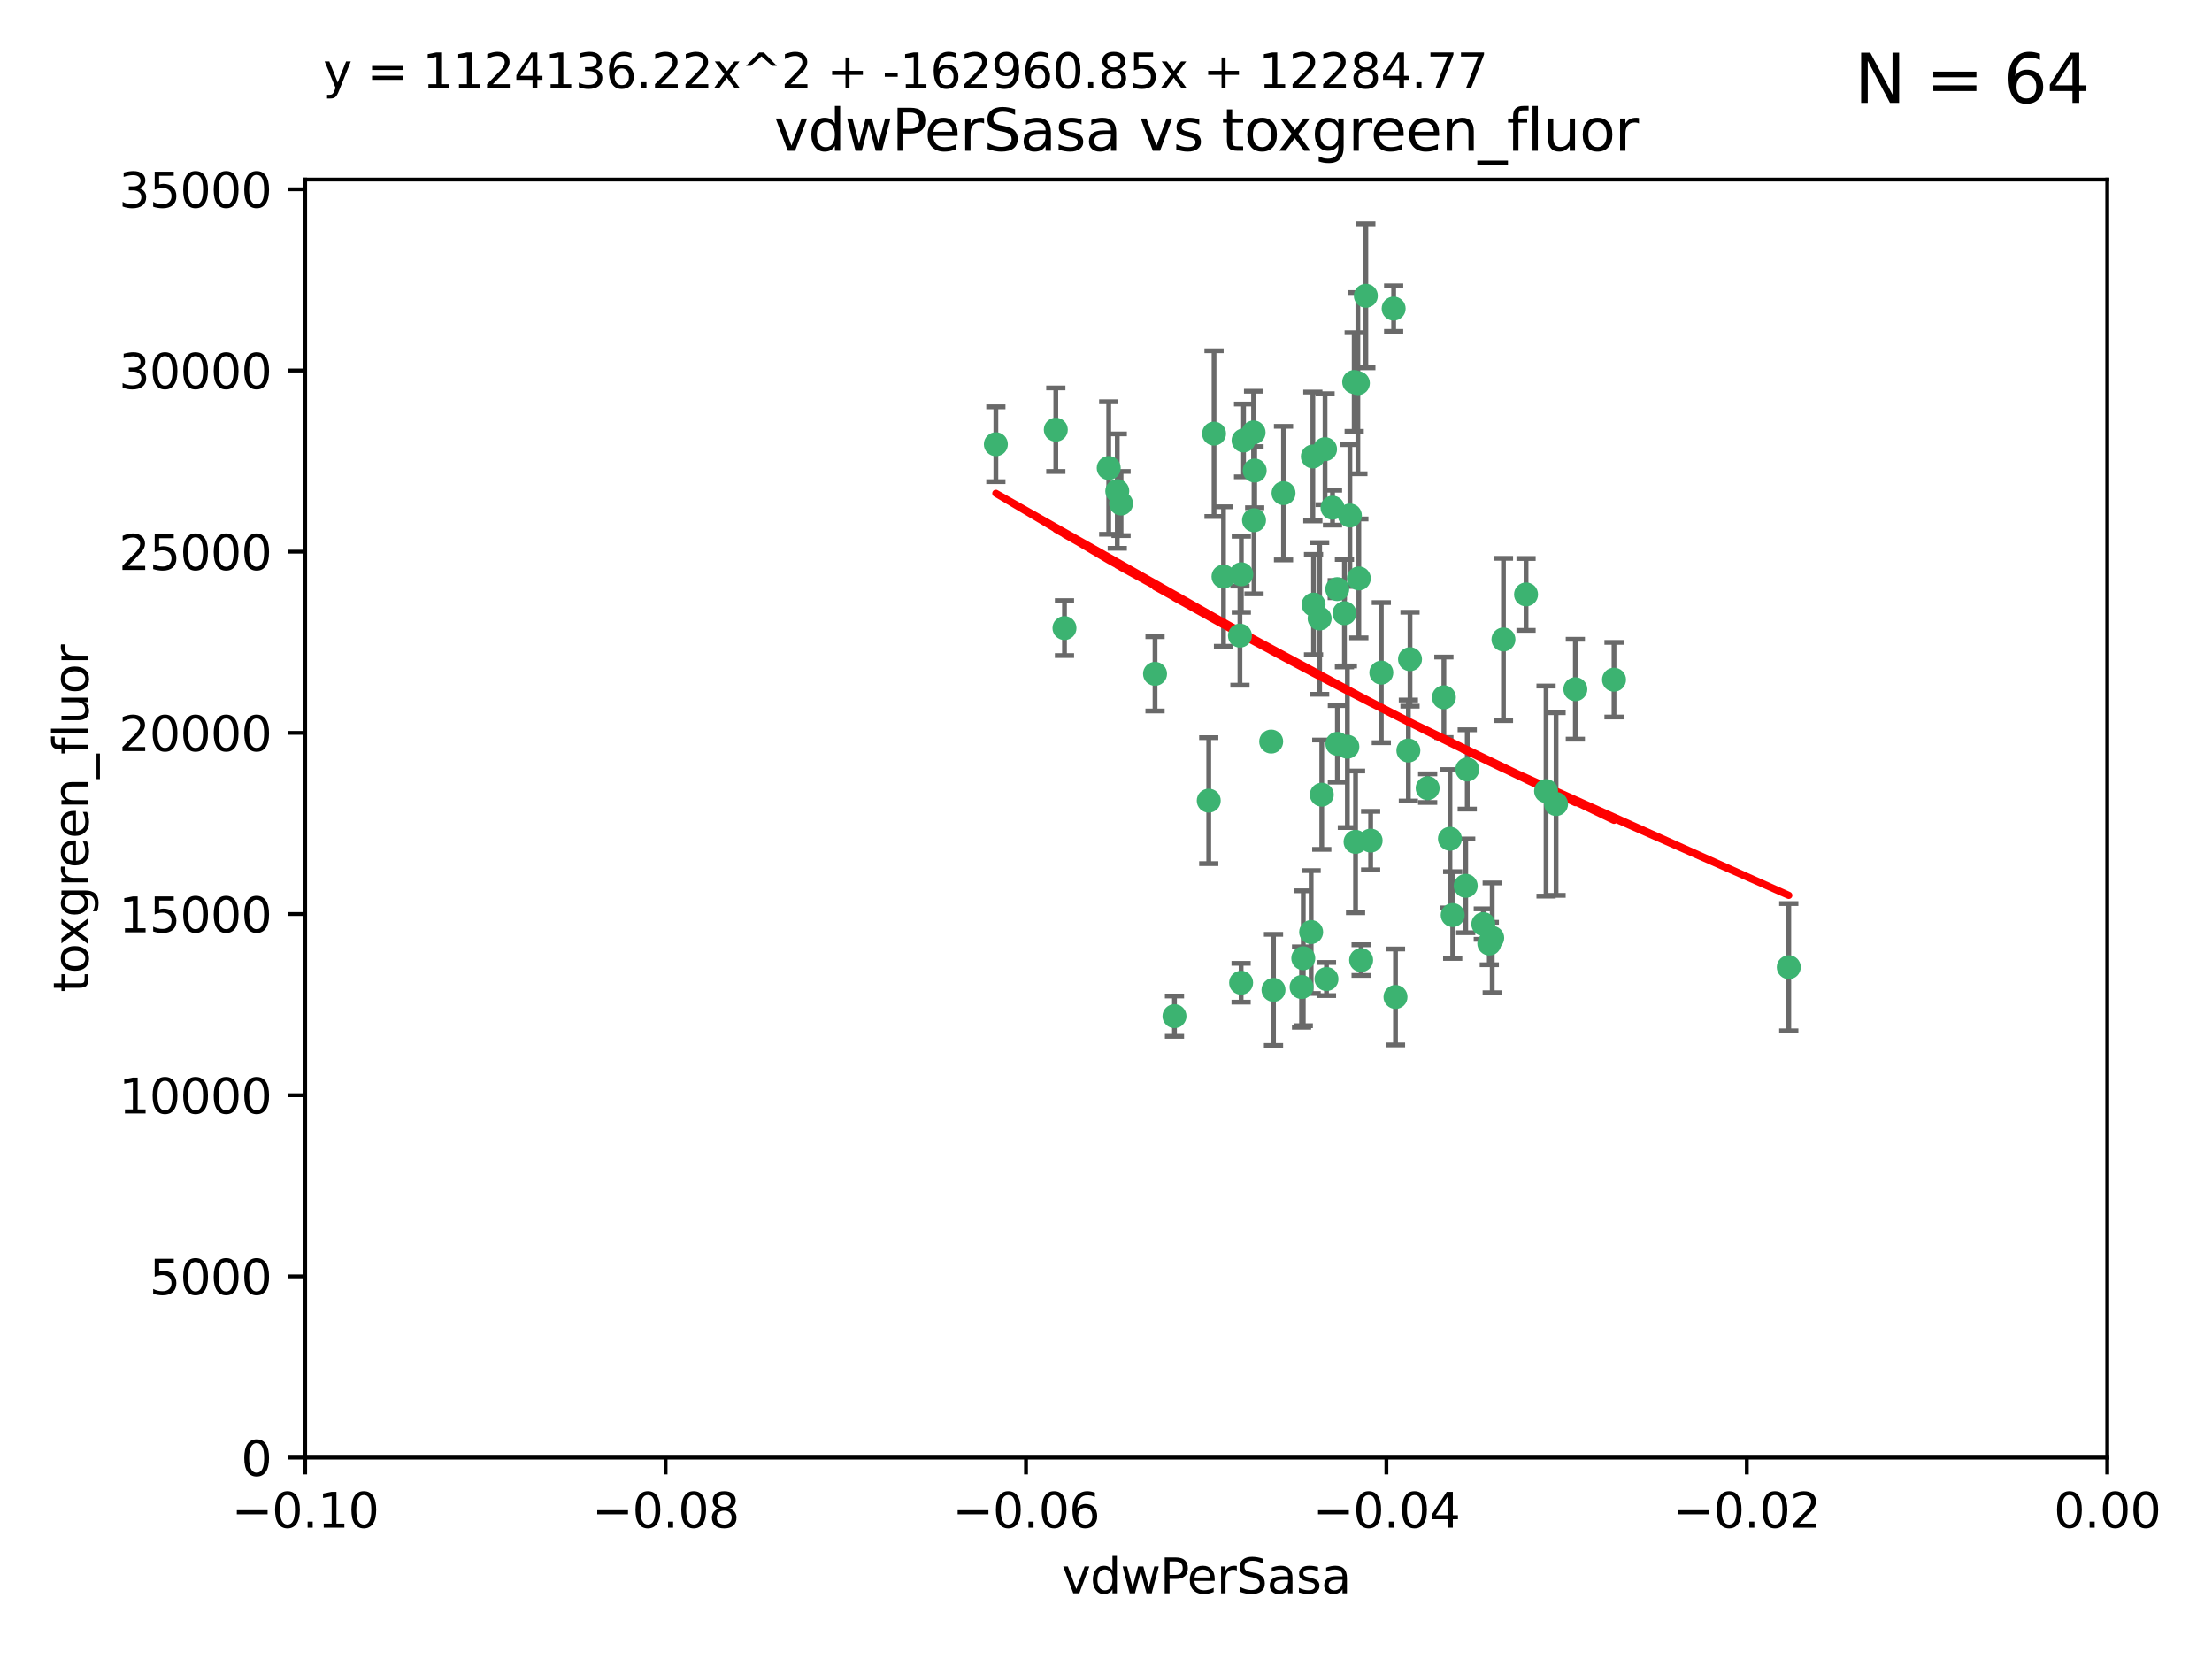 <?xml version="1.0" encoding="utf-8" standalone="no"?>
<!DOCTYPE svg PUBLIC "-//W3C//DTD SVG 1.1//EN"
  "http://www.w3.org/Graphics/SVG/1.1/DTD/svg11.dtd">
<svg xmlns:xlink="http://www.w3.org/1999/xlink" width="460.8pt" height="345.6pt" viewBox="0 0 460.8 345.6" xmlns="http://www.w3.org/2000/svg" version="1.1">
 <defs>
  <style type="text/css">*{stroke-linejoin: round; stroke-linecap: butt}</style>
 </defs>
 <g id="figure_1">
  <g id="patch_1">
   <path d="M 0 345.6 
L 460.8 345.6 
L 460.8 0 
L 0 0 
z
" style="fill: #ffffff"/>
  </g>
  <g id="axes_1">
   <g id="patch_2">
    <path d="M 63.571 303.64 
L 438.975 303.64 
L 438.975 37.411 
L 63.571 37.411 
z
" style="fill: #ffffff"/>
   </g>
   <g id="PathCollection_1">
    <defs>
     <path id="m02ca1890b7" d="M 0 1.118 
C 0.297 1.118 0.581 1 0.791 0.791 
C 1 0.581 1.118 0.297 1.118 0 
C 1.118 -0.297 1 -0.581 0.791 -0.791 
C 0.581 -1 0.297 -1.118 0 -1.118 
C -0.297 -1.118 -0.581 -1 -0.791 -0.791 
C -1 -0.581 -1.118 -0.297 -1.118 0 
C -1.118 0.297 -1 0.581 -0.791 0.791 
C -0.581 1 -0.297 1.118 0 1.118 
z
" style="stroke: #3cb371"/>
    </defs>
    <g clip-path="url(#p1e1c5efa1e)">
     <use xlink:href="#m02ca1890b7" x="261.374" y="98.026" style="fill: #3cb371; stroke: #3cb371"/>
     <use xlink:href="#m02ca1890b7" x="273.49" y="95.094" style="fill: #3cb371; stroke: #3cb371"/>
     <use xlink:href="#m02ca1890b7" x="219.944" y="89.516" style="fill: #3cb371; stroke: #3cb371"/>
     <use xlink:href="#m02ca1890b7" x="282.1" y="79.578" style="fill: #3cb371; stroke: #3cb371"/>
     <use xlink:href="#m02ca1890b7" x="267.381" y="102.727" style="fill: #3cb371; stroke: #3cb371"/>
     <use xlink:href="#m02ca1890b7" x="274.902" y="128.839" style="fill: #3cb371; stroke: #3cb371"/>
     <use xlink:href="#m02ca1890b7" x="293.731" y="137.321" style="fill: #3cb371; stroke: #3cb371"/>
     <use xlink:href="#m02ca1890b7" x="259.057" y="91.754" style="fill: #3cb371; stroke: #3cb371"/>
     <use xlink:href="#m02ca1890b7" x="273.633" y="125.947" style="fill: #3cb371; stroke: #3cb371"/>
     <use xlink:href="#m02ca1890b7" x="264.81" y="154.483" style="fill: #3cb371; stroke: #3cb371"/>
     <use xlink:href="#m02ca1890b7" x="281.206" y="107.386" style="fill: #3cb371; stroke: #3cb371"/>
     <use xlink:href="#m02ca1890b7" x="258.59" y="119.635" style="fill: #3cb371; stroke: #3cb371"/>
     <use xlink:href="#m02ca1890b7" x="282.869" y="79.819" style="fill: #3cb371; stroke: #3cb371"/>
     <use xlink:href="#m02ca1890b7" x="278.572" y="122.72" style="fill: #3cb371; stroke: #3cb371"/>
     <use xlink:href="#m02ca1890b7" x="276.328" y="203.953" style="fill: #3cb371; stroke: #3cb371"/>
     <use xlink:href="#m02ca1890b7" x="261.143" y="90.084" style="fill: #3cb371; stroke: #3cb371"/>
     <use xlink:href="#m02ca1890b7" x="278.602" y="154.954" style="fill: #3cb371; stroke: #3cb371"/>
     <use xlink:href="#m02ca1890b7" x="233.536" y="104.896" style="fill: #3cb371; stroke: #3cb371"/>
     <use xlink:href="#m02ca1890b7" x="293.388" y="156.348" style="fill: #3cb371; stroke: #3cb371"/>
     <use xlink:href="#m02ca1890b7" x="277.586" y="105.756" style="fill: #3cb371; stroke: #3cb371"/>
     <use xlink:href="#m02ca1890b7" x="230.966" y="97.498" style="fill: #3cb371; stroke: #3cb371"/>
     <use xlink:href="#m02ca1890b7" x="207.456" y="92.545" style="fill: #3cb371; stroke: #3cb371"/>
     <use xlink:href="#m02ca1890b7" x="275.349" y="165.548" style="fill: #3cb371; stroke: #3cb371"/>
     <use xlink:href="#m02ca1890b7" x="252.908" y="90.332" style="fill: #3cb371; stroke: #3cb371"/>
     <use xlink:href="#m02ca1890b7" x="254.878" y="120.108" style="fill: #3cb371; stroke: #3cb371"/>
     <use xlink:href="#m02ca1890b7" x="244.665" y="211.686" style="fill: #3cb371; stroke: #3cb371"/>
     <use xlink:href="#m02ca1890b7" x="283.547" y="200.005" style="fill: #3cb371; stroke: #3cb371"/>
     <use xlink:href="#m02ca1890b7" x="221.75" y="130.84" style="fill: #3cb371; stroke: #3cb371"/>
     <use xlink:href="#m02ca1890b7" x="265.294" y="206.213" style="fill: #3cb371; stroke: #3cb371"/>
     <use xlink:href="#m02ca1890b7" x="271.497" y="199.62" style="fill: #3cb371; stroke: #3cb371"/>
     <use xlink:href="#m02ca1890b7" x="282.387" y="175.376" style="fill: #3cb371; stroke: #3cb371"/>
     <use xlink:href="#m02ca1890b7" x="261.237" y="108.373" style="fill: #3cb371; stroke: #3cb371"/>
     <use xlink:href="#m02ca1890b7" x="240.614" y="140.37" style="fill: #3cb371; stroke: #3cb371"/>
     <use xlink:href="#m02ca1890b7" x="276.03" y="93.572" style="fill: #3cb371; stroke: #3cb371"/>
     <use xlink:href="#m02ca1890b7" x="232.747" y="102.308" style="fill: #3cb371; stroke: #3cb371"/>
     <use xlink:href="#m02ca1890b7" x="280.072" y="127.738" style="fill: #3cb371; stroke: #3cb371"/>
     <use xlink:href="#m02ca1890b7" x="300.789" y="145.262" style="fill: #3cb371; stroke: #3cb371"/>
     <use xlink:href="#m02ca1890b7" x="287.754" y="140.122" style="fill: #3cb371; stroke: #3cb371"/>
     <use xlink:href="#m02ca1890b7" x="310.854" y="195.371" style="fill: #3cb371; stroke: #3cb371"/>
     <use xlink:href="#m02ca1890b7" x="271.138" y="205.621" style="fill: #3cb371; stroke: #3cb371"/>
     <use xlink:href="#m02ca1890b7" x="284.527" y="61.614" style="fill: #3cb371; stroke: #3cb371"/>
     <use xlink:href="#m02ca1890b7" x="302.623" y="190.622" style="fill: #3cb371; stroke: #3cb371"/>
     <use xlink:href="#m02ca1890b7" x="258.305" y="132.411" style="fill: #3cb371; stroke: #3cb371"/>
     <use xlink:href="#m02ca1890b7" x="251.805" y="166.79" style="fill: #3cb371; stroke: #3cb371"/>
     <use xlink:href="#m02ca1890b7" x="283.068" y="120.494" style="fill: #3cb371; stroke: #3cb371"/>
     <use xlink:href="#m02ca1890b7" x="258.546" y="204.723" style="fill: #3cb371; stroke: #3cb371"/>
     <use xlink:href="#m02ca1890b7" x="297.408" y="164.19" style="fill: #3cb371; stroke: #3cb371"/>
     <use xlink:href="#m02ca1890b7" x="280.68" y="155.561" style="fill: #3cb371; stroke: #3cb371"/>
     <use xlink:href="#m02ca1890b7" x="290.707" y="207.684" style="fill: #3cb371; stroke: #3cb371"/>
     <use xlink:href="#m02ca1890b7" x="313.198" y="133.213" style="fill: #3cb371; stroke: #3cb371"/>
     <use xlink:href="#m02ca1890b7" x="305.654" y="160.289" style="fill: #3cb371; stroke: #3cb371"/>
     <use xlink:href="#m02ca1890b7" x="310.249" y="196.552" style="fill: #3cb371; stroke: #3cb371"/>
     <use xlink:href="#m02ca1890b7" x="302.048" y="174.728" style="fill: #3cb371; stroke: #3cb371"/>
     <use xlink:href="#m02ca1890b7" x="290.322" y="64.285" style="fill: #3cb371; stroke: #3cb371"/>
     <use xlink:href="#m02ca1890b7" x="336.23" y="141.593" style="fill: #3cb371; stroke: #3cb371"/>
     <use xlink:href="#m02ca1890b7" x="285.529" y="175.112" style="fill: #3cb371; stroke: #3cb371"/>
     <use xlink:href="#m02ca1890b7" x="273.135" y="194.16" style="fill: #3cb371; stroke: #3cb371"/>
     <use xlink:href="#m02ca1890b7" x="308.999" y="192.502" style="fill: #3cb371; stroke: #3cb371"/>
     <use xlink:href="#m02ca1890b7" x="322.074" y="164.794" style="fill: #3cb371; stroke: #3cb371"/>
     <use xlink:href="#m02ca1890b7" x="328.173" y="143.576" style="fill: #3cb371; stroke: #3cb371"/>
     <use xlink:href="#m02ca1890b7" x="324.157" y="167.495" style="fill: #3cb371; stroke: #3cb371"/>
     <use xlink:href="#m02ca1890b7" x="317.903" y="123.828" style="fill: #3cb371; stroke: #3cb371"/>
     <use xlink:href="#m02ca1890b7" x="372.634" y="201.488" style="fill: #3cb371; stroke: #3cb371"/>
     <use xlink:href="#m02ca1890b7" x="305.333" y="184.534" style="fill: #3cb371; stroke: #3cb371"/>
    </g>
   </g>
   <g id="matplotlib.axis_1">
    <g id="xtick_1">
     <g id="line2d_1">
      <defs>
       <path id="mc3a2f16fee" d="M 0 0 
L 0 3.5 
" style="stroke: #000000; stroke-width: 0.8"/>
      </defs>
      <g>
       <use xlink:href="#mc3a2f16fee" x="63.571" y="303.64" style="stroke: #000000; stroke-width: 0.8"/>
      </g>
     </g>
     <g id="text_1">
      <!-- −0.10 -->
      <g transform="translate(48.249 318.238)scale(0.1 -0.1)">
       <defs>
        <path id="DejaVuSans-2212" d="M 678 2272 
L 4684 2272 
L 4684 1741 
L 678 1741 
L 678 2272 
z
" transform="scale(0.016)"/>
        <path id="DejaVuSans-30" d="M 2034 4250 
Q 1547 4250 1301 3770 
Q 1056 3291 1056 2328 
Q 1056 1369 1301 889 
Q 1547 409 2034 409 
Q 2525 409 2770 889 
Q 3016 1369 3016 2328 
Q 3016 3291 2770 3770 
Q 2525 4250 2034 4250 
z
M 2034 4750 
Q 2819 4750 3233 4129 
Q 3647 3509 3647 2328 
Q 3647 1150 3233 529 
Q 2819 -91 2034 -91 
Q 1250 -91 836 529 
Q 422 1150 422 2328 
Q 422 3509 836 4129 
Q 1250 4750 2034 4750 
z
" transform="scale(0.016)"/>
        <path id="DejaVuSans-2e" d="M 684 794 
L 1344 794 
L 1344 0 
L 684 0 
L 684 794 
z
" transform="scale(0.016)"/>
        <path id="DejaVuSans-31" d="M 794 531 
L 1825 531 
L 1825 4091 
L 703 3866 
L 703 4441 
L 1819 4666 
L 2450 4666 
L 2450 531 
L 3481 531 
L 3481 0 
L 794 0 
L 794 531 
z
" transform="scale(0.016)"/>
       </defs>
       <use xlink:href="#DejaVuSans-2212"/>
       <use xlink:href="#DejaVuSans-30" x="83.789"/>
       <use xlink:href="#DejaVuSans-2e" x="147.412"/>
       <use xlink:href="#DejaVuSans-31" x="179.199"/>
       <use xlink:href="#DejaVuSans-30" x="242.822"/>
      </g>
     </g>
    </g>
    <g id="xtick_2">
     <g id="line2d_2">
      <g>
       <use xlink:href="#mc3a2f16fee" x="138.652" y="303.64" style="stroke: #000000; stroke-width: 0.8"/>
      </g>
     </g>
     <g id="text_2">
      <!-- −0.08 -->
      <g transform="translate(123.329 318.238)scale(0.1 -0.1)">
       <defs>
        <path id="DejaVuSans-38" d="M 2034 2216 
Q 1584 2216 1326 1975 
Q 1069 1734 1069 1313 
Q 1069 891 1326 650 
Q 1584 409 2034 409 
Q 2484 409 2743 651 
Q 3003 894 3003 1313 
Q 3003 1734 2745 1975 
Q 2488 2216 2034 2216 
z
M 1403 2484 
Q 997 2584 770 2862 
Q 544 3141 544 3541 
Q 544 4100 942 4425 
Q 1341 4750 2034 4750 
Q 2731 4750 3128 4425 
Q 3525 4100 3525 3541 
Q 3525 3141 3298 2862 
Q 3072 2584 2669 2484 
Q 3125 2378 3379 2068 
Q 3634 1759 3634 1313 
Q 3634 634 3220 271 
Q 2806 -91 2034 -91 
Q 1263 -91 848 271 
Q 434 634 434 1313 
Q 434 1759 690 2068 
Q 947 2378 1403 2484 
z
M 1172 3481 
Q 1172 3119 1398 2916 
Q 1625 2713 2034 2713 
Q 2441 2713 2670 2916 
Q 2900 3119 2900 3481 
Q 2900 3844 2670 4047 
Q 2441 4250 2034 4250 
Q 1625 4250 1398 4047 
Q 1172 3844 1172 3481 
z
" transform="scale(0.016)"/>
       </defs>
       <use xlink:href="#DejaVuSans-2212"/>
       <use xlink:href="#DejaVuSans-30" x="83.789"/>
       <use xlink:href="#DejaVuSans-2e" x="147.412"/>
       <use xlink:href="#DejaVuSans-30" x="179.199"/>
       <use xlink:href="#DejaVuSans-38" x="242.822"/>
      </g>
     </g>
    </g>
    <g id="xtick_3">
     <g id="line2d_3">
      <g>
       <use xlink:href="#mc3a2f16fee" x="213.733" y="303.64" style="stroke: #000000; stroke-width: 0.8"/>
      </g>
     </g>
     <g id="text_3">
      <!-- −0.06 -->
      <g transform="translate(198.41 318.238)scale(0.1 -0.1)">
       <defs>
        <path id="DejaVuSans-36" d="M 2113 2584 
Q 1688 2584 1439 2293 
Q 1191 2003 1191 1497 
Q 1191 994 1439 701 
Q 1688 409 2113 409 
Q 2538 409 2786 701 
Q 3034 994 3034 1497 
Q 3034 2003 2786 2293 
Q 2538 2584 2113 2584 
z
M 3366 4563 
L 3366 3988 
Q 3128 4100 2886 4159 
Q 2644 4219 2406 4219 
Q 1781 4219 1451 3797 
Q 1122 3375 1075 2522 
Q 1259 2794 1537 2939 
Q 1816 3084 2150 3084 
Q 2853 3084 3261 2657 
Q 3669 2231 3669 1497 
Q 3669 778 3244 343 
Q 2819 -91 2113 -91 
Q 1303 -91 875 529 
Q 447 1150 447 2328 
Q 447 3434 972 4092 
Q 1497 4750 2381 4750 
Q 2619 4750 2861 4703 
Q 3103 4656 3366 4563 
z
" transform="scale(0.016)"/>
       </defs>
       <use xlink:href="#DejaVuSans-2212"/>
       <use xlink:href="#DejaVuSans-30" x="83.789"/>
       <use xlink:href="#DejaVuSans-2e" x="147.412"/>
       <use xlink:href="#DejaVuSans-30" x="179.199"/>
       <use xlink:href="#DejaVuSans-36" x="242.822"/>
      </g>
     </g>
    </g>
    <g id="xtick_4">
     <g id="line2d_4">
      <g>
       <use xlink:href="#mc3a2f16fee" x="288.813" y="303.64" style="stroke: #000000; stroke-width: 0.8"/>
      </g>
     </g>
     <g id="text_4">
      <!-- −0.04 -->
      <g transform="translate(273.491 318.238)scale(0.1 -0.1)">
       <defs>
        <path id="DejaVuSans-34" d="M 2419 4116 
L 825 1625 
L 2419 1625 
L 2419 4116 
z
M 2253 4666 
L 3047 4666 
L 3047 1625 
L 3713 1625 
L 3713 1100 
L 3047 1100 
L 3047 0 
L 2419 0 
L 2419 1100 
L 313 1100 
L 313 1709 
L 2253 4666 
z
" transform="scale(0.016)"/>
       </defs>
       <use xlink:href="#DejaVuSans-2212"/>
       <use xlink:href="#DejaVuSans-30" x="83.789"/>
       <use xlink:href="#DejaVuSans-2e" x="147.412"/>
       <use xlink:href="#DejaVuSans-30" x="179.199"/>
       <use xlink:href="#DejaVuSans-34" x="242.822"/>
      </g>
     </g>
    </g>
    <g id="xtick_5">
     <g id="line2d_5">
      <g>
       <use xlink:href="#mc3a2f16fee" x="363.894" y="303.64" style="stroke: #000000; stroke-width: 0.8"/>
      </g>
     </g>
     <g id="text_5">
      <!-- −0.02 -->
      <g transform="translate(348.572 318.238)scale(0.1 -0.1)">
       <defs>
        <path id="DejaVuSans-32" d="M 1228 531 
L 3431 531 
L 3431 0 
L 469 0 
L 469 531 
Q 828 903 1448 1529 
Q 2069 2156 2228 2338 
Q 2531 2678 2651 2914 
Q 2772 3150 2772 3378 
Q 2772 3750 2511 3984 
Q 2250 4219 1831 4219 
Q 1534 4219 1204 4116 
Q 875 4013 500 3803 
L 500 4441 
Q 881 4594 1212 4672 
Q 1544 4750 1819 4750 
Q 2544 4750 2975 4387 
Q 3406 4025 3406 3419 
Q 3406 3131 3298 2873 
Q 3191 2616 2906 2266 
Q 2828 2175 2409 1742 
Q 1991 1309 1228 531 
z
" transform="scale(0.016)"/>
       </defs>
       <use xlink:href="#DejaVuSans-2212"/>
       <use xlink:href="#DejaVuSans-30" x="83.789"/>
       <use xlink:href="#DejaVuSans-2e" x="147.412"/>
       <use xlink:href="#DejaVuSans-30" x="179.199"/>
       <use xlink:href="#DejaVuSans-32" x="242.822"/>
      </g>
     </g>
    </g>
    <g id="xtick_6">
     <g id="line2d_6">
      <g>
       <use xlink:href="#mc3a2f16fee" x="438.975" y="303.64" style="stroke: #000000; stroke-width: 0.8"/>
      </g>
     </g>
     <g id="text_6">
      <!-- 0.00 -->
      <g transform="translate(427.842 318.238)scale(0.1 -0.1)">
       <use xlink:href="#DejaVuSans-30"/>
       <use xlink:href="#DejaVuSans-2e" x="63.623"/>
       <use xlink:href="#DejaVuSans-30" x="95.41"/>
       <use xlink:href="#DejaVuSans-30" x="159.033"/>
      </g>
     </g>
    </g>
    <g id="text_7">
     <!-- vdwPerSasa -->
     <g transform="translate(221.178 331.917)scale(0.1 -0.1)">
      <defs>
       <path id="DejaVuSans-76" d="M 191 3500 
L 800 3500 
L 1894 563 
L 2988 3500 
L 3597 3500 
L 2284 0 
L 1503 0 
L 191 3500 
z
" transform="scale(0.016)"/>
       <path id="DejaVuSans-64" d="M 2906 2969 
L 2906 4863 
L 3481 4863 
L 3481 0 
L 2906 0 
L 2906 525 
Q 2725 213 2448 61 
Q 2172 -91 1784 -91 
Q 1150 -91 751 415 
Q 353 922 353 1747 
Q 353 2572 751 3078 
Q 1150 3584 1784 3584 
Q 2172 3584 2448 3432 
Q 2725 3281 2906 2969 
z
M 947 1747 
Q 947 1113 1208 752 
Q 1469 391 1925 391 
Q 2381 391 2643 752 
Q 2906 1113 2906 1747 
Q 2906 2381 2643 2742 
Q 2381 3103 1925 3103 
Q 1469 3103 1208 2742 
Q 947 2381 947 1747 
z
" transform="scale(0.016)"/>
       <path id="DejaVuSans-77" d="M 269 3500 
L 844 3500 
L 1563 769 
L 2278 3500 
L 2956 3500 
L 3675 769 
L 4391 3500 
L 4966 3500 
L 4050 0 
L 3372 0 
L 2619 2869 
L 1863 0 
L 1184 0 
L 269 3500 
z
" transform="scale(0.016)"/>
       <path id="DejaVuSans-50" d="M 1259 4147 
L 1259 2394 
L 2053 2394 
Q 2494 2394 2734 2622 
Q 2975 2850 2975 3272 
Q 2975 3691 2734 3919 
Q 2494 4147 2053 4147 
L 1259 4147 
z
M 628 4666 
L 2053 4666 
Q 2838 4666 3239 4311 
Q 3641 3956 3641 3272 
Q 3641 2581 3239 2228 
Q 2838 1875 2053 1875 
L 1259 1875 
L 1259 0 
L 628 0 
L 628 4666 
z
" transform="scale(0.016)"/>
       <path id="DejaVuSans-65" d="M 3597 1894 
L 3597 1613 
L 953 1613 
Q 991 1019 1311 708 
Q 1631 397 2203 397 
Q 2534 397 2845 478 
Q 3156 559 3463 722 
L 3463 178 
Q 3153 47 2828 -22 
Q 2503 -91 2169 -91 
Q 1331 -91 842 396 
Q 353 884 353 1716 
Q 353 2575 817 3079 
Q 1281 3584 2069 3584 
Q 2775 3584 3186 3129 
Q 3597 2675 3597 1894 
z
M 3022 2063 
Q 3016 2534 2758 2815 
Q 2500 3097 2075 3097 
Q 1594 3097 1305 2825 
Q 1016 2553 972 2059 
L 3022 2063 
z
" transform="scale(0.016)"/>
       <path id="DejaVuSans-72" d="M 2631 2963 
Q 2534 3019 2420 3045 
Q 2306 3072 2169 3072 
Q 1681 3072 1420 2755 
Q 1159 2438 1159 1844 
L 1159 0 
L 581 0 
L 581 3500 
L 1159 3500 
L 1159 2956 
Q 1341 3275 1631 3429 
Q 1922 3584 2338 3584 
Q 2397 3584 2469 3576 
Q 2541 3569 2628 3553 
L 2631 2963 
z
" transform="scale(0.016)"/>
       <path id="DejaVuSans-53" d="M 3425 4513 
L 3425 3897 
Q 3066 4069 2747 4153 
Q 2428 4238 2131 4238 
Q 1616 4238 1336 4038 
Q 1056 3838 1056 3469 
Q 1056 3159 1242 3001 
Q 1428 2844 1947 2747 
L 2328 2669 
Q 3034 2534 3370 2195 
Q 3706 1856 3706 1288 
Q 3706 609 3251 259 
Q 2797 -91 1919 -91 
Q 1588 -91 1214 -16 
Q 841 59 441 206 
L 441 856 
Q 825 641 1194 531 
Q 1563 422 1919 422 
Q 2459 422 2753 634 
Q 3047 847 3047 1241 
Q 3047 1584 2836 1778 
Q 2625 1972 2144 2069 
L 1759 2144 
Q 1053 2284 737 2584 
Q 422 2884 422 3419 
Q 422 4038 858 4394 
Q 1294 4750 2059 4750 
Q 2388 4750 2728 4690 
Q 3069 4631 3425 4513 
z
" transform="scale(0.016)"/>
       <path id="DejaVuSans-61" d="M 2194 1759 
Q 1497 1759 1228 1600 
Q 959 1441 959 1056 
Q 959 750 1161 570 
Q 1363 391 1709 391 
Q 2188 391 2477 730 
Q 2766 1069 2766 1631 
L 2766 1759 
L 2194 1759 
z
M 3341 1997 
L 3341 0 
L 2766 0 
L 2766 531 
Q 2569 213 2275 61 
Q 1981 -91 1556 -91 
Q 1019 -91 701 211 
Q 384 513 384 1019 
Q 384 1609 779 1909 
Q 1175 2209 1959 2209 
L 2766 2209 
L 2766 2266 
Q 2766 2663 2505 2880 
Q 2244 3097 1772 3097 
Q 1472 3097 1187 3025 
Q 903 2953 641 2809 
L 641 3341 
Q 956 3463 1253 3523 
Q 1550 3584 1831 3584 
Q 2591 3584 2966 3190 
Q 3341 2797 3341 1997 
z
" transform="scale(0.016)"/>
       <path id="DejaVuSans-73" d="M 2834 3397 
L 2834 2853 
Q 2591 2978 2328 3040 
Q 2066 3103 1784 3103 
Q 1356 3103 1142 2972 
Q 928 2841 928 2578 
Q 928 2378 1081 2264 
Q 1234 2150 1697 2047 
L 1894 2003 
Q 2506 1872 2764 1633 
Q 3022 1394 3022 966 
Q 3022 478 2636 193 
Q 2250 -91 1575 -91 
Q 1294 -91 989 -36 
Q 684 19 347 128 
L 347 722 
Q 666 556 975 473 
Q 1284 391 1588 391 
Q 1994 391 2212 530 
Q 2431 669 2431 922 
Q 2431 1156 2273 1281 
Q 2116 1406 1581 1522 
L 1381 1569 
Q 847 1681 609 1914 
Q 372 2147 372 2553 
Q 372 3047 722 3315 
Q 1072 3584 1716 3584 
Q 2034 3584 2315 3537 
Q 2597 3491 2834 3397 
z
" transform="scale(0.016)"/>
      </defs>
      <use xlink:href="#DejaVuSans-76"/>
      <use xlink:href="#DejaVuSans-64" x="59.18"/>
      <use xlink:href="#DejaVuSans-77" x="122.656"/>
      <use xlink:href="#DejaVuSans-50" x="204.443"/>
      <use xlink:href="#DejaVuSans-65" x="261.121"/>
      <use xlink:href="#DejaVuSans-72" x="322.645"/>
      <use xlink:href="#DejaVuSans-53" x="363.758"/>
      <use xlink:href="#DejaVuSans-61" x="427.234"/>
      <use xlink:href="#DejaVuSans-73" x="488.514"/>
      <use xlink:href="#DejaVuSans-61" x="540.613"/>
     </g>
    </g>
   </g>
   <g id="matplotlib.axis_2">
    <g id="ytick_1">
     <g id="line2d_7">
      <defs>
       <path id="me51b2583b7" d="M 0 0 
L -3.5 0 
" style="stroke: #000000; stroke-width: 0.8"/>
      </defs>
      <g>
       <use xlink:href="#me51b2583b7" x="63.571" y="303.64" style="stroke: #000000; stroke-width: 0.8"/>
      </g>
     </g>
     <g id="text_8">
      <!-- 0 -->
      <g transform="translate(50.209 307.439)scale(0.1 -0.1)">
       <use xlink:href="#DejaVuSans-30"/>
      </g>
     </g>
    </g>
    <g id="ytick_2">
     <g id="line2d_8">
      <g>
       <use xlink:href="#me51b2583b7" x="63.571" y="265.897" style="stroke: #000000; stroke-width: 0.8"/>
      </g>
     </g>
     <g id="text_9">
      <!-- 5000 -->
      <g transform="translate(31.121 269.696)scale(0.1 -0.1)">
       <defs>
        <path id="DejaVuSans-35" d="M 691 4666 
L 3169 4666 
L 3169 4134 
L 1269 4134 
L 1269 2991 
Q 1406 3038 1543 3061 
Q 1681 3084 1819 3084 
Q 2600 3084 3056 2656 
Q 3513 2228 3513 1497 
Q 3513 744 3044 326 
Q 2575 -91 1722 -91 
Q 1428 -91 1123 -41 
Q 819 9 494 109 
L 494 744 
Q 775 591 1075 516 
Q 1375 441 1709 441 
Q 2250 441 2565 725 
Q 2881 1009 2881 1497 
Q 2881 1984 2565 2268 
Q 2250 2553 1709 2553 
Q 1456 2553 1204 2497 
Q 953 2441 691 2322 
L 691 4666 
z
" transform="scale(0.016)"/>
       </defs>
       <use xlink:href="#DejaVuSans-35"/>
       <use xlink:href="#DejaVuSans-30" x="63.623"/>
       <use xlink:href="#DejaVuSans-30" x="127.246"/>
       <use xlink:href="#DejaVuSans-30" x="190.869"/>
      </g>
     </g>
    </g>
    <g id="ytick_3">
     <g id="line2d_9">
      <g>
       <use xlink:href="#me51b2583b7" x="63.571" y="228.154" style="stroke: #000000; stroke-width: 0.8"/>
      </g>
     </g>
     <g id="text_10">
      <!-- 10000 -->
      <g transform="translate(24.759 231.953)scale(0.1 -0.1)">
       <use xlink:href="#DejaVuSans-31"/>
       <use xlink:href="#DejaVuSans-30" x="63.623"/>
       <use xlink:href="#DejaVuSans-30" x="127.246"/>
       <use xlink:href="#DejaVuSans-30" x="190.869"/>
       <use xlink:href="#DejaVuSans-30" x="254.492"/>
      </g>
     </g>
    </g>
    <g id="ytick_4">
     <g id="line2d_10">
      <g>
       <use xlink:href="#me51b2583b7" x="63.571" y="190.411" style="stroke: #000000; stroke-width: 0.8"/>
      </g>
     </g>
     <g id="text_11">
      <!-- 15000 -->
      <g transform="translate(24.759 194.21)scale(0.1 -0.1)">
       <use xlink:href="#DejaVuSans-31"/>
       <use xlink:href="#DejaVuSans-35" x="63.623"/>
       <use xlink:href="#DejaVuSans-30" x="127.246"/>
       <use xlink:href="#DejaVuSans-30" x="190.869"/>
       <use xlink:href="#DejaVuSans-30" x="254.492"/>
      </g>
     </g>
    </g>
    <g id="ytick_5">
     <g id="line2d_11">
      <g>
       <use xlink:href="#me51b2583b7" x="63.571" y="152.668" style="stroke: #000000; stroke-width: 0.8"/>
      </g>
     </g>
     <g id="text_12">
      <!-- 20000 -->
      <g transform="translate(24.759 156.467)scale(0.1 -0.1)">
       <use xlink:href="#DejaVuSans-32"/>
       <use xlink:href="#DejaVuSans-30" x="63.623"/>
       <use xlink:href="#DejaVuSans-30" x="127.246"/>
       <use xlink:href="#DejaVuSans-30" x="190.869"/>
       <use xlink:href="#DejaVuSans-30" x="254.492"/>
      </g>
     </g>
    </g>
    <g id="ytick_6">
     <g id="line2d_12">
      <g>
       <use xlink:href="#me51b2583b7" x="63.571" y="114.925" style="stroke: #000000; stroke-width: 0.8"/>
      </g>
     </g>
     <g id="text_13">
      <!-- 25000 -->
      <g transform="translate(24.759 118.724)scale(0.1 -0.1)">
       <use xlink:href="#DejaVuSans-32"/>
       <use xlink:href="#DejaVuSans-35" x="63.623"/>
       <use xlink:href="#DejaVuSans-30" x="127.246"/>
       <use xlink:href="#DejaVuSans-30" x="190.869"/>
       <use xlink:href="#DejaVuSans-30" x="254.492"/>
      </g>
     </g>
    </g>
    <g id="ytick_7">
     <g id="line2d_13">
      <g>
       <use xlink:href="#me51b2583b7" x="63.571" y="77.181" style="stroke: #000000; stroke-width: 0.8"/>
      </g>
     </g>
     <g id="text_14">
      <!-- 30000 -->
      <g transform="translate(24.759 80.981)scale(0.1 -0.1)">
       <defs>
        <path id="DejaVuSans-33" d="M 2597 2516 
Q 3050 2419 3304 2112 
Q 3559 1806 3559 1356 
Q 3559 666 3084 287 
Q 2609 -91 1734 -91 
Q 1441 -91 1130 -33 
Q 819 25 488 141 
L 488 750 
Q 750 597 1062 519 
Q 1375 441 1716 441 
Q 2309 441 2620 675 
Q 2931 909 2931 1356 
Q 2931 1769 2642 2001 
Q 2353 2234 1838 2234 
L 1294 2234 
L 1294 2753 
L 1863 2753 
Q 2328 2753 2575 2939 
Q 2822 3125 2822 3475 
Q 2822 3834 2567 4026 
Q 2313 4219 1838 4219 
Q 1578 4219 1281 4162 
Q 984 4106 628 3988 
L 628 4550 
Q 988 4650 1302 4700 
Q 1616 4750 1894 4750 
Q 2613 4750 3031 4423 
Q 3450 4097 3450 3541 
Q 3450 3153 3228 2886 
Q 3006 2619 2597 2516 
z
" transform="scale(0.016)"/>
       </defs>
       <use xlink:href="#DejaVuSans-33"/>
       <use xlink:href="#DejaVuSans-30" x="63.623"/>
       <use xlink:href="#DejaVuSans-30" x="127.246"/>
       <use xlink:href="#DejaVuSans-30" x="190.869"/>
       <use xlink:href="#DejaVuSans-30" x="254.492"/>
      </g>
     </g>
    </g>
    <g id="ytick_8">
     <g id="line2d_14">
      <g>
       <use xlink:href="#me51b2583b7" x="63.571" y="39.438" style="stroke: #000000; stroke-width: 0.8"/>
      </g>
     </g>
     <g id="text_15">
      <!-- 35000 -->
      <g transform="translate(24.759 43.238)scale(0.1 -0.1)">
       <use xlink:href="#DejaVuSans-33"/>
       <use xlink:href="#DejaVuSans-35" x="63.623"/>
       <use xlink:href="#DejaVuSans-30" x="127.246"/>
       <use xlink:href="#DejaVuSans-30" x="190.869"/>
       <use xlink:href="#DejaVuSans-30" x="254.492"/>
      </g>
     </g>
    </g>
    <g id="text_16">
     <!-- toxgreen_fluor -->
     <g transform="translate(18.401 206.72)rotate(-90)scale(0.1 -0.1)">
      <defs>
       <path id="DejaVuSans-74" d="M 1172 4494 
L 1172 3500 
L 2356 3500 
L 2356 3053 
L 1172 3053 
L 1172 1153 
Q 1172 725 1289 603 
Q 1406 481 1766 481 
L 2356 481 
L 2356 0 
L 1766 0 
Q 1100 0 847 248 
Q 594 497 594 1153 
L 594 3053 
L 172 3053 
L 172 3500 
L 594 3500 
L 594 4494 
L 1172 4494 
z
" transform="scale(0.016)"/>
       <path id="DejaVuSans-6f" d="M 1959 3097 
Q 1497 3097 1228 2736 
Q 959 2375 959 1747 
Q 959 1119 1226 758 
Q 1494 397 1959 397 
Q 2419 397 2687 759 
Q 2956 1122 2956 1747 
Q 2956 2369 2687 2733 
Q 2419 3097 1959 3097 
z
M 1959 3584 
Q 2709 3584 3137 3096 
Q 3566 2609 3566 1747 
Q 3566 888 3137 398 
Q 2709 -91 1959 -91 
Q 1206 -91 779 398 
Q 353 888 353 1747 
Q 353 2609 779 3096 
Q 1206 3584 1959 3584 
z
" transform="scale(0.016)"/>
       <path id="DejaVuSans-78" d="M 3513 3500 
L 2247 1797 
L 3578 0 
L 2900 0 
L 1881 1375 
L 863 0 
L 184 0 
L 1544 1831 
L 300 3500 
L 978 3500 
L 1906 2253 
L 2834 3500 
L 3513 3500 
z
" transform="scale(0.016)"/>
       <path id="DejaVuSans-67" d="M 2906 1791 
Q 2906 2416 2648 2759 
Q 2391 3103 1925 3103 
Q 1463 3103 1205 2759 
Q 947 2416 947 1791 
Q 947 1169 1205 825 
Q 1463 481 1925 481 
Q 2391 481 2648 825 
Q 2906 1169 2906 1791 
z
M 3481 434 
Q 3481 -459 3084 -895 
Q 2688 -1331 1869 -1331 
Q 1566 -1331 1297 -1286 
Q 1028 -1241 775 -1147 
L 775 -588 
Q 1028 -725 1275 -790 
Q 1522 -856 1778 -856 
Q 2344 -856 2625 -561 
Q 2906 -266 2906 331 
L 2906 616 
Q 2728 306 2450 153 
Q 2172 0 1784 0 
Q 1141 0 747 490 
Q 353 981 353 1791 
Q 353 2603 747 3093 
Q 1141 3584 1784 3584 
Q 2172 3584 2450 3431 
Q 2728 3278 2906 2969 
L 2906 3500 
L 3481 3500 
L 3481 434 
z
" transform="scale(0.016)"/>
       <path id="DejaVuSans-6e" d="M 3513 2113 
L 3513 0 
L 2938 0 
L 2938 2094 
Q 2938 2591 2744 2837 
Q 2550 3084 2163 3084 
Q 1697 3084 1428 2787 
Q 1159 2491 1159 1978 
L 1159 0 
L 581 0 
L 581 3500 
L 1159 3500 
L 1159 2956 
Q 1366 3272 1645 3428 
Q 1925 3584 2291 3584 
Q 2894 3584 3203 3211 
Q 3513 2838 3513 2113 
z
" transform="scale(0.016)"/>
       <path id="DejaVuSans-5f" d="M 3263 -1063 
L 3263 -1509 
L -63 -1509 
L -63 -1063 
L 3263 -1063 
z
" transform="scale(0.016)"/>
       <path id="DejaVuSans-66" d="M 2375 4863 
L 2375 4384 
L 1825 4384 
Q 1516 4384 1395 4259 
Q 1275 4134 1275 3809 
L 1275 3500 
L 2222 3500 
L 2222 3053 
L 1275 3053 
L 1275 0 
L 697 0 
L 697 3053 
L 147 3053 
L 147 3500 
L 697 3500 
L 697 3744 
Q 697 4328 969 4595 
Q 1241 4863 1831 4863 
L 2375 4863 
z
" transform="scale(0.016)"/>
       <path id="DejaVuSans-6c" d="M 603 4863 
L 1178 4863 
L 1178 0 
L 603 0 
L 603 4863 
z
" transform="scale(0.016)"/>
       <path id="DejaVuSans-75" d="M 544 1381 
L 544 3500 
L 1119 3500 
L 1119 1403 
Q 1119 906 1312 657 
Q 1506 409 1894 409 
Q 2359 409 2629 706 
Q 2900 1003 2900 1516 
L 2900 3500 
L 3475 3500 
L 3475 0 
L 2900 0 
L 2900 538 
Q 2691 219 2414 64 
Q 2138 -91 1772 -91 
Q 1169 -91 856 284 
Q 544 659 544 1381 
z
M 1991 3584 
L 1991 3584 
z
" transform="scale(0.016)"/>
      </defs>
      <use xlink:href="#DejaVuSans-74"/>
      <use xlink:href="#DejaVuSans-6f" x="39.209"/>
      <use xlink:href="#DejaVuSans-78" x="97.266"/>
      <use xlink:href="#DejaVuSans-67" x="156.445"/>
      <use xlink:href="#DejaVuSans-72" x="219.922"/>
      <use xlink:href="#DejaVuSans-65" x="258.785"/>
      <use xlink:href="#DejaVuSans-65" x="320.309"/>
      <use xlink:href="#DejaVuSans-6e" x="381.832"/>
      <use xlink:href="#DejaVuSans-5f" x="445.211"/>
      <use xlink:href="#DejaVuSans-66" x="495.211"/>
      <use xlink:href="#DejaVuSans-6c" x="530.416"/>
      <use xlink:href="#DejaVuSans-75" x="558.199"/>
      <use xlink:href="#DejaVuSans-6f" x="621.578"/>
      <use xlink:href="#DejaVuSans-72" x="682.76"/>
     </g>
    </g>
   </g>
   <g id="LineCollection_1">
    <path d="M 261.374 105.772 
L 261.374 90.281 
" clip-path="url(#p1e1c5efa1e)" style="fill: none; stroke: #696969"/>
    <path d="M 273.49 108.514 
L 273.49 81.675 
" clip-path="url(#p1e1c5efa1e)" style="fill: none; stroke: #696969"/>
    <path d="M 219.944 98.217 
L 219.944 80.815 
" clip-path="url(#p1e1c5efa1e)" style="fill: none; stroke: #696969"/>
    <path d="M 282.1 89.863 
L 282.1 69.294 
" clip-path="url(#p1e1c5efa1e)" style="fill: none; stroke: #696969"/>
    <path d="M 267.381 116.638 
L 267.381 88.815 
" clip-path="url(#p1e1c5efa1e)" style="fill: none; stroke: #696969"/>
    <path d="M 274.902 144.637 
L 274.902 113.041 
" clip-path="url(#p1e1c5efa1e)" style="fill: none; stroke: #696969"/>
    <path d="M 293.731 147.102 
L 293.731 127.541 
" clip-path="url(#p1e1c5efa1e)" style="fill: none; stroke: #696969"/>
    <path d="M 259.057 99.334 
L 259.057 84.174 
" clip-path="url(#p1e1c5efa1e)" style="fill: none; stroke: #696969"/>
    <path d="M 273.633 136.397 
L 273.633 115.497 
" clip-path="url(#p1e1c5efa1e)" style="fill: none; stroke: #696969"/>
    <path d="M 264.81 155.048 
L 264.81 153.918 
" clip-path="url(#p1e1c5efa1e)" style="fill: none; stroke: #696969"/>
    <path d="M 281.206 122.155 
L 281.206 92.617 
" clip-path="url(#p1e1c5efa1e)" style="fill: none; stroke: #696969"/>
    <path d="M 258.59 127.554 
L 258.59 111.717 
" clip-path="url(#p1e1c5efa1e)" style="fill: none; stroke: #696969"/>
    <path d="M 282.869 98.693 
L 282.869 60.945 
" clip-path="url(#p1e1c5efa1e)" style="fill: none; stroke: #696969"/>
    <path d="M 278.572 124.514 
L 278.572 120.926 
" clip-path="url(#p1e1c5efa1e)" style="fill: none; stroke: #696969"/>
    <path d="M 276.328 207.405 
L 276.328 200.501 
" clip-path="url(#p1e1c5efa1e)" style="fill: none; stroke: #696969"/>
    <path d="M 261.143 98.668 
L 261.143 81.501 
" clip-path="url(#p1e1c5efa1e)" style="fill: none; stroke: #696969"/>
    <path d="M 278.602 162.929 
L 278.602 146.979 
" clip-path="url(#p1e1c5efa1e)" style="fill: none; stroke: #696969"/>
    <path d="M 233.536 111.578 
L 233.536 98.214 
" clip-path="url(#p1e1c5efa1e)" style="fill: none; stroke: #696969"/>
    <path d="M 293.388 166.868 
L 293.388 145.829 
" clip-path="url(#p1e1c5efa1e)" style="fill: none; stroke: #696969"/>
    <path d="M 277.586 109.392 
L 277.586 102.12 
" clip-path="url(#p1e1c5efa1e)" style="fill: none; stroke: #696969"/>
    <path d="M 230.966 111.302 
L 230.966 83.693 
" clip-path="url(#p1e1c5efa1e)" style="fill: none; stroke: #696969"/>
    <path d="M 207.456 100.341 
L 207.456 84.749 
" clip-path="url(#p1e1c5efa1e)" style="fill: none; stroke: #696969"/>
    <path d="M 275.349 176.939 
L 275.349 154.157 
" clip-path="url(#p1e1c5efa1e)" style="fill: none; stroke: #696969"/>
    <path d="M 252.908 107.592 
L 252.908 73.071 
" clip-path="url(#p1e1c5efa1e)" style="fill: none; stroke: #696969"/>
    <path d="M 254.878 134.641 
L 254.878 105.576 
" clip-path="url(#p1e1c5efa1e)" style="fill: none; stroke: #696969"/>
    <path d="M 244.665 215.883 
L 244.665 207.488 
" clip-path="url(#p1e1c5efa1e)" style="fill: none; stroke: #696969"/>
    <path d="M 283.547 203.204 
L 283.547 196.806 
" clip-path="url(#p1e1c5efa1e)" style="fill: none; stroke: #696969"/>
    <path d="M 221.75 136.561 
L 221.75 125.12 
" clip-path="url(#p1e1c5efa1e)" style="fill: none; stroke: #696969"/>
    <path d="M 265.294 217.788 
L 265.294 194.637 
" clip-path="url(#p1e1c5efa1e)" style="fill: none; stroke: #696969"/>
    <path d="M 271.497 213.675 
L 271.497 185.565 
" clip-path="url(#p1e1c5efa1e)" style="fill: none; stroke: #696969"/>
    <path d="M 282.387 190.142 
L 282.387 160.609 
" clip-path="url(#p1e1c5efa1e)" style="fill: none; stroke: #696969"/>
    <path d="M 261.237 123.707 
L 261.237 93.039 
" clip-path="url(#p1e1c5efa1e)" style="fill: none; stroke: #696969"/>
    <path d="M 240.614 148.106 
L 240.614 132.634 
" clip-path="url(#p1e1c5efa1e)" style="fill: none; stroke: #696969"/>
    <path d="M 276.03 105.129 
L 276.03 82.016 
" clip-path="url(#p1e1c5efa1e)" style="fill: none; stroke: #696969"/>
    <path d="M 232.747 114.22 
L 232.747 90.397 
" clip-path="url(#p1e1c5efa1e)" style="fill: none; stroke: #696969"/>
    <path d="M 280.072 138.926 
L 280.072 116.549 
" clip-path="url(#p1e1c5efa1e)" style="fill: none; stroke: #696969"/>
    <path d="M 300.789 153.647 
L 300.789 136.877 
" clip-path="url(#p1e1c5efa1e)" style="fill: none; stroke: #696969"/>
    <path d="M 287.754 154.719 
L 287.754 125.526 
" clip-path="url(#p1e1c5efa1e)" style="fill: none; stroke: #696969"/>
    <path d="M 310.854 206.807 
L 310.854 183.935 
" clip-path="url(#p1e1c5efa1e)" style="fill: none; stroke: #696969"/>
    <path d="M 271.138 214 
L 271.138 197.242 
" clip-path="url(#p1e1c5efa1e)" style="fill: none; stroke: #696969"/>
    <path d="M 284.527 76.614 
L 284.527 46.614 
" clip-path="url(#p1e1c5efa1e)" style="fill: none; stroke: #696969"/>
    <path d="M 302.623 199.661 
L 302.623 181.584 
" clip-path="url(#p1e1c5efa1e)" style="fill: none; stroke: #696969"/>
    <path d="M 258.305 142.738 
L 258.305 122.084 
" clip-path="url(#p1e1c5efa1e)" style="fill: none; stroke: #696969"/>
    <path d="M 251.805 179.908 
L 251.805 153.671 
" clip-path="url(#p1e1c5efa1e)" style="fill: none; stroke: #696969"/>
    <path d="M 283.068 132.879 
L 283.068 108.108 
" clip-path="url(#p1e1c5efa1e)" style="fill: none; stroke: #696969"/>
    <path d="M 258.546 208.763 
L 258.546 200.682 
" clip-path="url(#p1e1c5efa1e)" style="fill: none; stroke: #696969"/>
    <path d="M 297.408 167.175 
L 297.408 161.206 
" clip-path="url(#p1e1c5efa1e)" style="fill: none; stroke: #696969"/>
    <path d="M 280.68 172.398 
L 280.68 138.724 
" clip-path="url(#p1e1c5efa1e)" style="fill: none; stroke: #696969"/>
    <path d="M 290.707 217.677 
L 290.707 197.69 
" clip-path="url(#p1e1c5efa1e)" style="fill: none; stroke: #696969"/>
    <path d="M 313.198 150.11 
L 313.198 116.316 
" clip-path="url(#p1e1c5efa1e)" style="fill: none; stroke: #696969"/>
    <path d="M 305.654 168.551 
L 305.654 152.026 
" clip-path="url(#p1e1c5efa1e)" style="fill: none; stroke: #696969"/>
    <path d="M 310.249 200.974 
L 310.249 192.13 
" clip-path="url(#p1e1c5efa1e)" style="fill: none; stroke: #696969"/>
    <path d="M 302.048 189.135 
L 302.048 160.322 
" clip-path="url(#p1e1c5efa1e)" style="fill: none; stroke: #696969"/>
    <path d="M 290.322 69.03 
L 290.322 59.54 
" clip-path="url(#p1e1c5efa1e)" style="fill: none; stroke: #696969"/>
    <path d="M 336.23 149.363 
L 336.23 133.823 
" clip-path="url(#p1e1c5efa1e)" style="fill: none; stroke: #696969"/>
    <path d="M 285.529 181.212 
L 285.529 169.013 
" clip-path="url(#p1e1c5efa1e)" style="fill: none; stroke: #696969"/>
    <path d="M 273.135 206.958 
L 273.135 181.362 
" clip-path="url(#p1e1c5efa1e)" style="fill: none; stroke: #696969"/>
    <path d="M 308.999 195.669 
L 308.999 189.335 
" clip-path="url(#p1e1c5efa1e)" style="fill: none; stroke: #696969"/>
    <path d="M 322.074 186.68 
L 322.074 142.908 
" clip-path="url(#p1e1c5efa1e)" style="fill: none; stroke: #696969"/>
    <path d="M 328.173 153.98 
L 328.173 133.171 
" clip-path="url(#p1e1c5efa1e)" style="fill: none; stroke: #696969"/>
    <path d="M 324.157 186.519 
L 324.157 148.47 
" clip-path="url(#p1e1c5efa1e)" style="fill: none; stroke: #696969"/>
    <path d="M 317.903 131.314 
L 317.903 116.343 
" clip-path="url(#p1e1c5efa1e)" style="fill: none; stroke: #696969"/>
    <path d="M 372.634 214.744 
L 372.634 188.233 
" clip-path="url(#p1e1c5efa1e)" style="fill: none; stroke: #696969"/>
    <path d="M 305.333 194.3 
L 305.333 174.769 
" clip-path="url(#p1e1c5efa1e)" style="fill: none; stroke: #696969"/>
   </g>
   <g id="line2d_15">
    <defs>
     <path id="m9996f73e2a" d="M 2 0 
L -2 -0 
" style="stroke: #696969"/>
    </defs>
    <g clip-path="url(#p1e1c5efa1e)">
     <use xlink:href="#m9996f73e2a" x="261.374" y="105.772" style="fill: #696969; stroke: #696969"/>
     <use xlink:href="#m9996f73e2a" x="273.49" y="108.514" style="fill: #696969; stroke: #696969"/>
     <use xlink:href="#m9996f73e2a" x="219.944" y="98.217" style="fill: #696969; stroke: #696969"/>
     <use xlink:href="#m9996f73e2a" x="282.1" y="89.863" style="fill: #696969; stroke: #696969"/>
     <use xlink:href="#m9996f73e2a" x="267.381" y="116.638" style="fill: #696969; stroke: #696969"/>
     <use xlink:href="#m9996f73e2a" x="274.902" y="144.637" style="fill: #696969; stroke: #696969"/>
     <use xlink:href="#m9996f73e2a" x="293.731" y="147.102" style="fill: #696969; stroke: #696969"/>
     <use xlink:href="#m9996f73e2a" x="259.057" y="99.334" style="fill: #696969; stroke: #696969"/>
     <use xlink:href="#m9996f73e2a" x="273.633" y="136.397" style="fill: #696969; stroke: #696969"/>
     <use xlink:href="#m9996f73e2a" x="264.81" y="155.048" style="fill: #696969; stroke: #696969"/>
     <use xlink:href="#m9996f73e2a" x="281.206" y="122.155" style="fill: #696969; stroke: #696969"/>
     <use xlink:href="#m9996f73e2a" x="258.59" y="127.554" style="fill: #696969; stroke: #696969"/>
     <use xlink:href="#m9996f73e2a" x="282.869" y="98.693" style="fill: #696969; stroke: #696969"/>
     <use xlink:href="#m9996f73e2a" x="278.572" y="124.514" style="fill: #696969; stroke: #696969"/>
     <use xlink:href="#m9996f73e2a" x="276.328" y="207.405" style="fill: #696969; stroke: #696969"/>
     <use xlink:href="#m9996f73e2a" x="261.143" y="98.668" style="fill: #696969; stroke: #696969"/>
     <use xlink:href="#m9996f73e2a" x="278.602" y="162.929" style="fill: #696969; stroke: #696969"/>
     <use xlink:href="#m9996f73e2a" x="233.536" y="111.578" style="fill: #696969; stroke: #696969"/>
     <use xlink:href="#m9996f73e2a" x="293.388" y="166.868" style="fill: #696969; stroke: #696969"/>
     <use xlink:href="#m9996f73e2a" x="277.586" y="109.392" style="fill: #696969; stroke: #696969"/>
     <use xlink:href="#m9996f73e2a" x="230.966" y="111.302" style="fill: #696969; stroke: #696969"/>
     <use xlink:href="#m9996f73e2a" x="207.456" y="100.341" style="fill: #696969; stroke: #696969"/>
     <use xlink:href="#m9996f73e2a" x="275.349" y="176.939" style="fill: #696969; stroke: #696969"/>
     <use xlink:href="#m9996f73e2a" x="252.908" y="107.592" style="fill: #696969; stroke: #696969"/>
     <use xlink:href="#m9996f73e2a" x="254.878" y="134.641" style="fill: #696969; stroke: #696969"/>
     <use xlink:href="#m9996f73e2a" x="244.665" y="215.883" style="fill: #696969; stroke: #696969"/>
     <use xlink:href="#m9996f73e2a" x="283.547" y="203.204" style="fill: #696969; stroke: #696969"/>
     <use xlink:href="#m9996f73e2a" x="221.75" y="136.561" style="fill: #696969; stroke: #696969"/>
     <use xlink:href="#m9996f73e2a" x="265.294" y="217.788" style="fill: #696969; stroke: #696969"/>
     <use xlink:href="#m9996f73e2a" x="271.497" y="213.675" style="fill: #696969; stroke: #696969"/>
     <use xlink:href="#m9996f73e2a" x="282.387" y="190.142" style="fill: #696969; stroke: #696969"/>
     <use xlink:href="#m9996f73e2a" x="261.237" y="123.707" style="fill: #696969; stroke: #696969"/>
     <use xlink:href="#m9996f73e2a" x="240.614" y="148.106" style="fill: #696969; stroke: #696969"/>
     <use xlink:href="#m9996f73e2a" x="276.03" y="105.129" style="fill: #696969; stroke: #696969"/>
     <use xlink:href="#m9996f73e2a" x="232.747" y="114.22" style="fill: #696969; stroke: #696969"/>
     <use xlink:href="#m9996f73e2a" x="280.072" y="138.926" style="fill: #696969; stroke: #696969"/>
     <use xlink:href="#m9996f73e2a" x="300.789" y="153.647" style="fill: #696969; stroke: #696969"/>
     <use xlink:href="#m9996f73e2a" x="287.754" y="154.719" style="fill: #696969; stroke: #696969"/>
     <use xlink:href="#m9996f73e2a" x="310.854" y="206.807" style="fill: #696969; stroke: #696969"/>
     <use xlink:href="#m9996f73e2a" x="271.138" y="214" style="fill: #696969; stroke: #696969"/>
     <use xlink:href="#m9996f73e2a" x="284.527" y="76.614" style="fill: #696969; stroke: #696969"/>
     <use xlink:href="#m9996f73e2a" x="302.623" y="199.661" style="fill: #696969; stroke: #696969"/>
     <use xlink:href="#m9996f73e2a" x="258.305" y="142.738" style="fill: #696969; stroke: #696969"/>
     <use xlink:href="#m9996f73e2a" x="251.805" y="179.908" style="fill: #696969; stroke: #696969"/>
     <use xlink:href="#m9996f73e2a" x="283.068" y="132.879" style="fill: #696969; stroke: #696969"/>
     <use xlink:href="#m9996f73e2a" x="258.546" y="208.763" style="fill: #696969; stroke: #696969"/>
     <use xlink:href="#m9996f73e2a" x="297.408" y="167.175" style="fill: #696969; stroke: #696969"/>
     <use xlink:href="#m9996f73e2a" x="280.68" y="172.398" style="fill: #696969; stroke: #696969"/>
     <use xlink:href="#m9996f73e2a" x="290.707" y="217.677" style="fill: #696969; stroke: #696969"/>
     <use xlink:href="#m9996f73e2a" x="313.198" y="150.11" style="fill: #696969; stroke: #696969"/>
     <use xlink:href="#m9996f73e2a" x="305.654" y="168.551" style="fill: #696969; stroke: #696969"/>
     <use xlink:href="#m9996f73e2a" x="310.249" y="200.974" style="fill: #696969; stroke: #696969"/>
     <use xlink:href="#m9996f73e2a" x="302.048" y="189.135" style="fill: #696969; stroke: #696969"/>
     <use xlink:href="#m9996f73e2a" x="290.322" y="69.03" style="fill: #696969; stroke: #696969"/>
     <use xlink:href="#m9996f73e2a" x="336.23" y="149.363" style="fill: #696969; stroke: #696969"/>
     <use xlink:href="#m9996f73e2a" x="285.529" y="181.212" style="fill: #696969; stroke: #696969"/>
     <use xlink:href="#m9996f73e2a" x="273.135" y="206.958" style="fill: #696969; stroke: #696969"/>
     <use xlink:href="#m9996f73e2a" x="308.999" y="195.669" style="fill: #696969; stroke: #696969"/>
     <use xlink:href="#m9996f73e2a" x="322.074" y="186.68" style="fill: #696969; stroke: #696969"/>
     <use xlink:href="#m9996f73e2a" x="328.173" y="153.98" style="fill: #696969; stroke: #696969"/>
     <use xlink:href="#m9996f73e2a" x="324.157" y="186.519" style="fill: #696969; stroke: #696969"/>
     <use xlink:href="#m9996f73e2a" x="317.903" y="131.314" style="fill: #696969; stroke: #696969"/>
     <use xlink:href="#m9996f73e2a" x="372.634" y="214.744" style="fill: #696969; stroke: #696969"/>
     <use xlink:href="#m9996f73e2a" x="305.333" y="194.3" style="fill: #696969; stroke: #696969"/>
    </g>
   </g>
   <g id="line2d_16">
    <g clip-path="url(#p1e1c5efa1e)">
     <use xlink:href="#m9996f73e2a" x="261.374" y="90.281" style="fill: #696969; stroke: #696969"/>
     <use xlink:href="#m9996f73e2a" x="273.49" y="81.675" style="fill: #696969; stroke: #696969"/>
     <use xlink:href="#m9996f73e2a" x="219.944" y="80.815" style="fill: #696969; stroke: #696969"/>
     <use xlink:href="#m9996f73e2a" x="282.1" y="69.294" style="fill: #696969; stroke: #696969"/>
     <use xlink:href="#m9996f73e2a" x="267.381" y="88.815" style="fill: #696969; stroke: #696969"/>
     <use xlink:href="#m9996f73e2a" x="274.902" y="113.041" style="fill: #696969; stroke: #696969"/>
     <use xlink:href="#m9996f73e2a" x="293.731" y="127.541" style="fill: #696969; stroke: #696969"/>
     <use xlink:href="#m9996f73e2a" x="259.057" y="84.174" style="fill: #696969; stroke: #696969"/>
     <use xlink:href="#m9996f73e2a" x="273.633" y="115.497" style="fill: #696969; stroke: #696969"/>
     <use xlink:href="#m9996f73e2a" x="264.81" y="153.918" style="fill: #696969; stroke: #696969"/>
     <use xlink:href="#m9996f73e2a" x="281.206" y="92.617" style="fill: #696969; stroke: #696969"/>
     <use xlink:href="#m9996f73e2a" x="258.59" y="111.717" style="fill: #696969; stroke: #696969"/>
     <use xlink:href="#m9996f73e2a" x="282.869" y="60.945" style="fill: #696969; stroke: #696969"/>
     <use xlink:href="#m9996f73e2a" x="278.572" y="120.926" style="fill: #696969; stroke: #696969"/>
     <use xlink:href="#m9996f73e2a" x="276.328" y="200.501" style="fill: #696969; stroke: #696969"/>
     <use xlink:href="#m9996f73e2a" x="261.143" y="81.501" style="fill: #696969; stroke: #696969"/>
     <use xlink:href="#m9996f73e2a" x="278.602" y="146.979" style="fill: #696969; stroke: #696969"/>
     <use xlink:href="#m9996f73e2a" x="233.536" y="98.214" style="fill: #696969; stroke: #696969"/>
     <use xlink:href="#m9996f73e2a" x="293.388" y="145.829" style="fill: #696969; stroke: #696969"/>
     <use xlink:href="#m9996f73e2a" x="277.586" y="102.12" style="fill: #696969; stroke: #696969"/>
     <use xlink:href="#m9996f73e2a" x="230.966" y="83.693" style="fill: #696969; stroke: #696969"/>
     <use xlink:href="#m9996f73e2a" x="207.456" y="84.749" style="fill: #696969; stroke: #696969"/>
     <use xlink:href="#m9996f73e2a" x="275.349" y="154.157" style="fill: #696969; stroke: #696969"/>
     <use xlink:href="#m9996f73e2a" x="252.908" y="73.071" style="fill: #696969; stroke: #696969"/>
     <use xlink:href="#m9996f73e2a" x="254.878" y="105.576" style="fill: #696969; stroke: #696969"/>
     <use xlink:href="#m9996f73e2a" x="244.665" y="207.488" style="fill: #696969; stroke: #696969"/>
     <use xlink:href="#m9996f73e2a" x="283.547" y="196.806" style="fill: #696969; stroke: #696969"/>
     <use xlink:href="#m9996f73e2a" x="221.75" y="125.12" style="fill: #696969; stroke: #696969"/>
     <use xlink:href="#m9996f73e2a" x="265.294" y="194.637" style="fill: #696969; stroke: #696969"/>
     <use xlink:href="#m9996f73e2a" x="271.497" y="185.565" style="fill: #696969; stroke: #696969"/>
     <use xlink:href="#m9996f73e2a" x="282.387" y="160.609" style="fill: #696969; stroke: #696969"/>
     <use xlink:href="#m9996f73e2a" x="261.237" y="93.039" style="fill: #696969; stroke: #696969"/>
     <use xlink:href="#m9996f73e2a" x="240.614" y="132.634" style="fill: #696969; stroke: #696969"/>
     <use xlink:href="#m9996f73e2a" x="276.03" y="82.016" style="fill: #696969; stroke: #696969"/>
     <use xlink:href="#m9996f73e2a" x="232.747" y="90.397" style="fill: #696969; stroke: #696969"/>
     <use xlink:href="#m9996f73e2a" x="280.072" y="116.549" style="fill: #696969; stroke: #696969"/>
     <use xlink:href="#m9996f73e2a" x="300.789" y="136.877" style="fill: #696969; stroke: #696969"/>
     <use xlink:href="#m9996f73e2a" x="287.754" y="125.526" style="fill: #696969; stroke: #696969"/>
     <use xlink:href="#m9996f73e2a" x="310.854" y="183.935" style="fill: #696969; stroke: #696969"/>
     <use xlink:href="#m9996f73e2a" x="271.138" y="197.242" style="fill: #696969; stroke: #696969"/>
     <use xlink:href="#m9996f73e2a" x="284.527" y="46.614" style="fill: #696969; stroke: #696969"/>
     <use xlink:href="#m9996f73e2a" x="302.623" y="181.584" style="fill: #696969; stroke: #696969"/>
     <use xlink:href="#m9996f73e2a" x="258.305" y="122.084" style="fill: #696969; stroke: #696969"/>
     <use xlink:href="#m9996f73e2a" x="251.805" y="153.671" style="fill: #696969; stroke: #696969"/>
     <use xlink:href="#m9996f73e2a" x="283.068" y="108.108" style="fill: #696969; stroke: #696969"/>
     <use xlink:href="#m9996f73e2a" x="258.546" y="200.682" style="fill: #696969; stroke: #696969"/>
     <use xlink:href="#m9996f73e2a" x="297.408" y="161.206" style="fill: #696969; stroke: #696969"/>
     <use xlink:href="#m9996f73e2a" x="280.68" y="138.724" style="fill: #696969; stroke: #696969"/>
     <use xlink:href="#m9996f73e2a" x="290.707" y="197.69" style="fill: #696969; stroke: #696969"/>
     <use xlink:href="#m9996f73e2a" x="313.198" y="116.316" style="fill: #696969; stroke: #696969"/>
     <use xlink:href="#m9996f73e2a" x="305.654" y="152.026" style="fill: #696969; stroke: #696969"/>
     <use xlink:href="#m9996f73e2a" x="310.249" y="192.13" style="fill: #696969; stroke: #696969"/>
     <use xlink:href="#m9996f73e2a" x="302.048" y="160.322" style="fill: #696969; stroke: #696969"/>
     <use xlink:href="#m9996f73e2a" x="290.322" y="59.54" style="fill: #696969; stroke: #696969"/>
     <use xlink:href="#m9996f73e2a" x="336.23" y="133.823" style="fill: #696969; stroke: #696969"/>
     <use xlink:href="#m9996f73e2a" x="285.529" y="169.013" style="fill: #696969; stroke: #696969"/>
     <use xlink:href="#m9996f73e2a" x="273.135" y="181.362" style="fill: #696969; stroke: #696969"/>
     <use xlink:href="#m9996f73e2a" x="308.999" y="189.335" style="fill: #696969; stroke: #696969"/>
     <use xlink:href="#m9996f73e2a" x="322.074" y="142.908" style="fill: #696969; stroke: #696969"/>
     <use xlink:href="#m9996f73e2a" x="328.173" y="133.171" style="fill: #696969; stroke: #696969"/>
     <use xlink:href="#m9996f73e2a" x="324.157" y="148.47" style="fill: #696969; stroke: #696969"/>
     <use xlink:href="#m9996f73e2a" x="317.903" y="116.343" style="fill: #696969; stroke: #696969"/>
     <use xlink:href="#m9996f73e2a" x="372.634" y="188.233" style="fill: #696969; stroke: #696969"/>
     <use xlink:href="#m9996f73e2a" x="305.333" y="174.769" style="fill: #696969; stroke: #696969"/>
    </g>
   </g>
   <g id="line2d_17">
    <path d="M 261.374 133.718 
L 273.49 140.191 
L 219.944 110.248 
L 282.1 144.684 
L 267.381 136.949 
L 274.902 140.934 
L 293.731 150.611 
L 259.057 132.46 
L 273.633 140.267 
L 264.81 135.572 
L 281.206 144.221 
L 258.59 132.206 
L 282.869 145.081 
L 278.572 142.854 
L 276.328 141.682 
L 261.143 133.593 
L 278.602 142.869 
L 233.536 118.176 
L 293.388 150.438 
L 277.586 142.34 
L 230.966 116.693 
L 207.456 102.768 
L 275.349 141.169 
L 252.908 129.09 
L 254.878 130.175 
L 244.665 124.501 
L 283.547 145.43 
L 221.75 111.314 
L 265.294 135.832 
L 271.497 139.138 
L 282.387 144.832 
L 261.237 133.644 
L 240.614 122.216 
L 276.03 141.526 
L 232.747 117.721 
L 280.072 143.634 
L 300.789 154.128 
L 287.754 147.585 
L 310.854 159.04 
L 271.138 138.948 
L 284.527 145.934 
L 302.623 155.032 
L 258.305 132.05 
L 251.805 128.481 
L 283.068 145.183 
L 258.546 132.182 
L 297.408 152.45 
L 280.68 143.949 
L 290.707 149.085 
L 313.198 160.167 
L 305.654 156.518 
L 310.249 158.748 
L 302.048 154.749 
L 290.322 148.891 
L 336.23 170.883 
L 285.529 146.448 
L 273.135 140.004 
L 308.999 158.144 
L 322.074 164.372 
L 328.173 167.207 
L 324.157 165.345 
L 317.903 162.407 
L 372.634 186.518 
L 305.333 156.361 
" clip-path="url(#p1e1c5efa1e)" style="fill: none; stroke: #ff0000; stroke-width: 1.5; stroke-linecap: square"/>
   </g>
   <g id="line2d_18">
    <defs>
     <path id="mb2932ab150" d="M 0 2 
C 0.53 2 1.039 1.789 1.414 1.414 
C 1.789 1.039 2 0.53 2 0 
C 2 -0.53 1.789 -1.039 1.414 -1.414 
C 1.039 -1.789 0.53 -2 0 -2 
C -0.53 -2 -1.039 -1.789 -1.414 -1.414 
C -1.789 -1.039 -2 -0.53 -2 0 
C -2 0.53 -1.789 1.039 -1.414 1.414 
C -1.039 1.789 -0.53 2 0 2 
z
" style="stroke: #3cb371"/>
    </defs>
    <g clip-path="url(#p1e1c5efa1e)">
     <use xlink:href="#mb2932ab150" x="261.374" y="98.026" style="fill: #3cb371; stroke: #3cb371"/>
     <use xlink:href="#mb2932ab150" x="273.49" y="95.094" style="fill: #3cb371; stroke: #3cb371"/>
     <use xlink:href="#mb2932ab150" x="219.944" y="89.516" style="fill: #3cb371; stroke: #3cb371"/>
     <use xlink:href="#mb2932ab150" x="282.1" y="79.578" style="fill: #3cb371; stroke: #3cb371"/>
     <use xlink:href="#mb2932ab150" x="267.381" y="102.727" style="fill: #3cb371; stroke: #3cb371"/>
     <use xlink:href="#mb2932ab150" x="274.902" y="128.839" style="fill: #3cb371; stroke: #3cb371"/>
     <use xlink:href="#mb2932ab150" x="293.731" y="137.321" style="fill: #3cb371; stroke: #3cb371"/>
     <use xlink:href="#mb2932ab150" x="259.057" y="91.754" style="fill: #3cb371; stroke: #3cb371"/>
     <use xlink:href="#mb2932ab150" x="273.633" y="125.947" style="fill: #3cb371; stroke: #3cb371"/>
     <use xlink:href="#mb2932ab150" x="264.81" y="154.483" style="fill: #3cb371; stroke: #3cb371"/>
     <use xlink:href="#mb2932ab150" x="281.206" y="107.386" style="fill: #3cb371; stroke: #3cb371"/>
     <use xlink:href="#mb2932ab150" x="258.59" y="119.635" style="fill: #3cb371; stroke: #3cb371"/>
     <use xlink:href="#mb2932ab150" x="282.869" y="79.819" style="fill: #3cb371; stroke: #3cb371"/>
     <use xlink:href="#mb2932ab150" x="278.572" y="122.72" style="fill: #3cb371; stroke: #3cb371"/>
     <use xlink:href="#mb2932ab150" x="276.328" y="203.953" style="fill: #3cb371; stroke: #3cb371"/>
     <use xlink:href="#mb2932ab150" x="261.143" y="90.084" style="fill: #3cb371; stroke: #3cb371"/>
     <use xlink:href="#mb2932ab150" x="278.602" y="154.954" style="fill: #3cb371; stroke: #3cb371"/>
     <use xlink:href="#mb2932ab150" x="233.536" y="104.896" style="fill: #3cb371; stroke: #3cb371"/>
     <use xlink:href="#mb2932ab150" x="293.388" y="156.348" style="fill: #3cb371; stroke: #3cb371"/>
     <use xlink:href="#mb2932ab150" x="277.586" y="105.756" style="fill: #3cb371; stroke: #3cb371"/>
     <use xlink:href="#mb2932ab150" x="230.966" y="97.498" style="fill: #3cb371; stroke: #3cb371"/>
     <use xlink:href="#mb2932ab150" x="207.456" y="92.545" style="fill: #3cb371; stroke: #3cb371"/>
     <use xlink:href="#mb2932ab150" x="275.349" y="165.548" style="fill: #3cb371; stroke: #3cb371"/>
     <use xlink:href="#mb2932ab150" x="252.908" y="90.332" style="fill: #3cb371; stroke: #3cb371"/>
     <use xlink:href="#mb2932ab150" x="254.878" y="120.108" style="fill: #3cb371; stroke: #3cb371"/>
     <use xlink:href="#mb2932ab150" x="244.665" y="211.686" style="fill: #3cb371; stroke: #3cb371"/>
     <use xlink:href="#mb2932ab150" x="283.547" y="200.005" style="fill: #3cb371; stroke: #3cb371"/>
     <use xlink:href="#mb2932ab150" x="221.75" y="130.84" style="fill: #3cb371; stroke: #3cb371"/>
     <use xlink:href="#mb2932ab150" x="265.294" y="206.213" style="fill: #3cb371; stroke: #3cb371"/>
     <use xlink:href="#mb2932ab150" x="271.497" y="199.62" style="fill: #3cb371; stroke: #3cb371"/>
     <use xlink:href="#mb2932ab150" x="282.387" y="175.376" style="fill: #3cb371; stroke: #3cb371"/>
     <use xlink:href="#mb2932ab150" x="261.237" y="108.373" style="fill: #3cb371; stroke: #3cb371"/>
     <use xlink:href="#mb2932ab150" x="240.614" y="140.37" style="fill: #3cb371; stroke: #3cb371"/>
     <use xlink:href="#mb2932ab150" x="276.03" y="93.572" style="fill: #3cb371; stroke: #3cb371"/>
     <use xlink:href="#mb2932ab150" x="232.747" y="102.308" style="fill: #3cb371; stroke: #3cb371"/>
     <use xlink:href="#mb2932ab150" x="280.072" y="127.738" style="fill: #3cb371; stroke: #3cb371"/>
     <use xlink:href="#mb2932ab150" x="300.789" y="145.262" style="fill: #3cb371; stroke: #3cb371"/>
     <use xlink:href="#mb2932ab150" x="287.754" y="140.122" style="fill: #3cb371; stroke: #3cb371"/>
     <use xlink:href="#mb2932ab150" x="310.854" y="195.371" style="fill: #3cb371; stroke: #3cb371"/>
     <use xlink:href="#mb2932ab150" x="271.138" y="205.621" style="fill: #3cb371; stroke: #3cb371"/>
     <use xlink:href="#mb2932ab150" x="284.527" y="61.614" style="fill: #3cb371; stroke: #3cb371"/>
     <use xlink:href="#mb2932ab150" x="302.623" y="190.622" style="fill: #3cb371; stroke: #3cb371"/>
     <use xlink:href="#mb2932ab150" x="258.305" y="132.411" style="fill: #3cb371; stroke: #3cb371"/>
     <use xlink:href="#mb2932ab150" x="251.805" y="166.79" style="fill: #3cb371; stroke: #3cb371"/>
     <use xlink:href="#mb2932ab150" x="283.068" y="120.494" style="fill: #3cb371; stroke: #3cb371"/>
     <use xlink:href="#mb2932ab150" x="258.546" y="204.723" style="fill: #3cb371; stroke: #3cb371"/>
     <use xlink:href="#mb2932ab150" x="297.408" y="164.19" style="fill: #3cb371; stroke: #3cb371"/>
     <use xlink:href="#mb2932ab150" x="280.68" y="155.561" style="fill: #3cb371; stroke: #3cb371"/>
     <use xlink:href="#mb2932ab150" x="290.707" y="207.684" style="fill: #3cb371; stroke: #3cb371"/>
     <use xlink:href="#mb2932ab150" x="313.198" y="133.213" style="fill: #3cb371; stroke: #3cb371"/>
     <use xlink:href="#mb2932ab150" x="305.654" y="160.289" style="fill: #3cb371; stroke: #3cb371"/>
     <use xlink:href="#mb2932ab150" x="310.249" y="196.552" style="fill: #3cb371; stroke: #3cb371"/>
     <use xlink:href="#mb2932ab150" x="302.048" y="174.728" style="fill: #3cb371; stroke: #3cb371"/>
     <use xlink:href="#mb2932ab150" x="290.322" y="64.285" style="fill: #3cb371; stroke: #3cb371"/>
     <use xlink:href="#mb2932ab150" x="336.23" y="141.593" style="fill: #3cb371; stroke: #3cb371"/>
     <use xlink:href="#mb2932ab150" x="285.529" y="175.112" style="fill: #3cb371; stroke: #3cb371"/>
     <use xlink:href="#mb2932ab150" x="273.135" y="194.16" style="fill: #3cb371; stroke: #3cb371"/>
     <use xlink:href="#mb2932ab150" x="308.999" y="192.502" style="fill: #3cb371; stroke: #3cb371"/>
     <use xlink:href="#mb2932ab150" x="322.074" y="164.794" style="fill: #3cb371; stroke: #3cb371"/>
     <use xlink:href="#mb2932ab150" x="328.173" y="143.576" style="fill: #3cb371; stroke: #3cb371"/>
     <use xlink:href="#mb2932ab150" x="324.157" y="167.495" style="fill: #3cb371; stroke: #3cb371"/>
     <use xlink:href="#mb2932ab150" x="317.903" y="123.828" style="fill: #3cb371; stroke: #3cb371"/>
     <use xlink:href="#mb2932ab150" x="372.634" y="201.488" style="fill: #3cb371; stroke: #3cb371"/>
     <use xlink:href="#mb2932ab150" x="305.333" y="184.534" style="fill: #3cb371; stroke: #3cb371"/>
    </g>
   </g>
   <g id="patch_3">
    <path d="M 63.571 303.64 
L 63.571 37.411 
" style="fill: none; stroke: #000000; stroke-width: 0.8; stroke-linejoin: miter; stroke-linecap: square"/>
   </g>
   <g id="patch_4">
    <path d="M 438.975 303.64 
L 438.975 37.411 
" style="fill: none; stroke: #000000; stroke-width: 0.8; stroke-linejoin: miter; stroke-linecap: square"/>
   </g>
   <g id="patch_5">
    <path d="M 63.571 303.64 
L 438.975 303.64 
" style="fill: none; stroke: #000000; stroke-width: 0.8; stroke-linejoin: miter; stroke-linecap: square"/>
   </g>
   <g id="patch_6">
    <path d="M 63.571 37.411 
L 438.975 37.411 
" style="fill: none; stroke: #000000; stroke-width: 0.8; stroke-linejoin: miter; stroke-linecap: square"/>
   </g>
   <g id="text_17">
    <!-- N = 64 -->
    <g transform="translate(386.302 21.426)scale(0.14 -0.14)">
     <defs>
      <path id="DejaVuSans-4e" d="M 628 4666 
L 1478 4666 
L 3547 763 
L 3547 4666 
L 4159 4666 
L 4159 0 
L 3309 0 
L 1241 3903 
L 1241 0 
L 628 0 
L 628 4666 
z
" transform="scale(0.016)"/>
      <path id="DejaVuSans-20" transform="scale(0.016)"/>
      <path id="DejaVuSans-3d" d="M 678 2906 
L 4684 2906 
L 4684 2381 
L 678 2381 
L 678 2906 
z
M 678 1631 
L 4684 1631 
L 4684 1100 
L 678 1100 
L 678 1631 
z
" transform="scale(0.016)"/>
     </defs>
     <use xlink:href="#DejaVuSans-4e"/>
     <use xlink:href="#DejaVuSans-20" x="74.805"/>
     <use xlink:href="#DejaVuSans-3d" x="106.592"/>
     <use xlink:href="#DejaVuSans-20" x="190.381"/>
     <use xlink:href="#DejaVuSans-36" x="222.168"/>
     <use xlink:href="#DejaVuSans-34" x="285.791"/>
    </g>
   </g>
   <g id="text_18">
    <!-- y = 1124136.22x^2 + -162960.85x + 12284.77 -->
    <g transform="translate(67.325 18.387)scale(0.1 -0.1)">
     <defs>
      <path id="DejaVuSans-79" d="M 2059 -325 
Q 1816 -950 1584 -1140 
Q 1353 -1331 966 -1331 
L 506 -1331 
L 506 -850 
L 844 -850 
Q 1081 -850 1212 -737 
Q 1344 -625 1503 -206 
L 1606 56 
L 191 3500 
L 800 3500 
L 1894 763 
L 2988 3500 
L 3597 3500 
L 2059 -325 
z
" transform="scale(0.016)"/>
      <path id="DejaVuSans-5e" d="M 2988 4666 
L 4684 2925 
L 4056 2925 
L 2681 4159 
L 1306 2925 
L 678 2925 
L 2375 4666 
L 2988 4666 
z
" transform="scale(0.016)"/>
      <path id="DejaVuSans-2b" d="M 2944 4013 
L 2944 2272 
L 4684 2272 
L 4684 1741 
L 2944 1741 
L 2944 0 
L 2419 0 
L 2419 1741 
L 678 1741 
L 678 2272 
L 2419 2272 
L 2419 4013 
L 2944 4013 
z
" transform="scale(0.016)"/>
      <path id="DejaVuSans-2d" d="M 313 2009 
L 1997 2009 
L 1997 1497 
L 313 1497 
L 313 2009 
z
" transform="scale(0.016)"/>
      <path id="DejaVuSans-39" d="M 703 97 
L 703 672 
Q 941 559 1184 500 
Q 1428 441 1663 441 
Q 2288 441 2617 861 
Q 2947 1281 2994 2138 
Q 2813 1869 2534 1725 
Q 2256 1581 1919 1581 
Q 1219 1581 811 2004 
Q 403 2428 403 3163 
Q 403 3881 828 4315 
Q 1253 4750 1959 4750 
Q 2769 4750 3195 4129 
Q 3622 3509 3622 2328 
Q 3622 1225 3098 567 
Q 2575 -91 1691 -91 
Q 1453 -91 1209 -44 
Q 966 3 703 97 
z
M 1959 2075 
Q 2384 2075 2632 2365 
Q 2881 2656 2881 3163 
Q 2881 3666 2632 3958 
Q 2384 4250 1959 4250 
Q 1534 4250 1286 3958 
Q 1038 3666 1038 3163 
Q 1038 2656 1286 2365 
Q 1534 2075 1959 2075 
z
" transform="scale(0.016)"/>
      <path id="DejaVuSans-37" d="M 525 4666 
L 3525 4666 
L 3525 4397 
L 1831 0 
L 1172 0 
L 2766 4134 
L 525 4134 
L 525 4666 
z
" transform="scale(0.016)"/>
     </defs>
     <use xlink:href="#DejaVuSans-79"/>
     <use xlink:href="#DejaVuSans-20" x="59.18"/>
     <use xlink:href="#DejaVuSans-3d" x="90.967"/>
     <use xlink:href="#DejaVuSans-20" x="174.756"/>
     <use xlink:href="#DejaVuSans-31" x="206.543"/>
     <use xlink:href="#DejaVuSans-31" x="270.166"/>
     <use xlink:href="#DejaVuSans-32" x="333.789"/>
     <use xlink:href="#DejaVuSans-34" x="397.412"/>
     <use xlink:href="#DejaVuSans-31" x="461.035"/>
     <use xlink:href="#DejaVuSans-33" x="524.658"/>
     <use xlink:href="#DejaVuSans-36" x="588.281"/>
     <use xlink:href="#DejaVuSans-2e" x="651.904"/>
     <use xlink:href="#DejaVuSans-32" x="683.691"/>
     <use xlink:href="#DejaVuSans-32" x="747.314"/>
     <use xlink:href="#DejaVuSans-78" x="810.938"/>
     <use xlink:href="#DejaVuSans-5e" x="870.117"/>
     <use xlink:href="#DejaVuSans-32" x="953.906"/>
     <use xlink:href="#DejaVuSans-20" x="1017.529"/>
     <use xlink:href="#DejaVuSans-2b" x="1049.316"/>
     <use xlink:href="#DejaVuSans-20" x="1133.105"/>
     <use xlink:href="#DejaVuSans-2d" x="1164.893"/>
     <use xlink:href="#DejaVuSans-31" x="1200.977"/>
     <use xlink:href="#DejaVuSans-36" x="1264.6"/>
     <use xlink:href="#DejaVuSans-32" x="1328.223"/>
     <use xlink:href="#DejaVuSans-39" x="1391.846"/>
     <use xlink:href="#DejaVuSans-36" x="1455.469"/>
     <use xlink:href="#DejaVuSans-30" x="1519.092"/>
     <use xlink:href="#DejaVuSans-2e" x="1582.715"/>
     <use xlink:href="#DejaVuSans-38" x="1614.502"/>
     <use xlink:href="#DejaVuSans-35" x="1678.125"/>
     <use xlink:href="#DejaVuSans-78" x="1741.748"/>
     <use xlink:href="#DejaVuSans-20" x="1800.928"/>
     <use xlink:href="#DejaVuSans-2b" x="1832.715"/>
     <use xlink:href="#DejaVuSans-20" x="1916.504"/>
     <use xlink:href="#DejaVuSans-31" x="1948.291"/>
     <use xlink:href="#DejaVuSans-32" x="2011.914"/>
     <use xlink:href="#DejaVuSans-32" x="2075.537"/>
     <use xlink:href="#DejaVuSans-38" x="2139.16"/>
     <use xlink:href="#DejaVuSans-34" x="2202.783"/>
     <use xlink:href="#DejaVuSans-2e" x="2266.406"/>
     <use xlink:href="#DejaVuSans-37" x="2298.193"/>
     <use xlink:href="#DejaVuSans-37" x="2361.816"/>
    </g>
   </g>
   <g id="text_19">
    <!-- vdwPerSasa vs toxgreen_fluor -->
    <g transform="translate(161.235 31.411)scale(0.12 -0.12)">
     <use xlink:href="#DejaVuSans-76"/>
     <use xlink:href="#DejaVuSans-64" x="59.18"/>
     <use xlink:href="#DejaVuSans-77" x="122.656"/>
     <use xlink:href="#DejaVuSans-50" x="204.443"/>
     <use xlink:href="#DejaVuSans-65" x="261.121"/>
     <use xlink:href="#DejaVuSans-72" x="322.645"/>
     <use xlink:href="#DejaVuSans-53" x="363.758"/>
     <use xlink:href="#DejaVuSans-61" x="427.234"/>
     <use xlink:href="#DejaVuSans-73" x="488.514"/>
     <use xlink:href="#DejaVuSans-61" x="540.613"/>
     <use xlink:href="#DejaVuSans-20" x="601.893"/>
     <use xlink:href="#DejaVuSans-76" x="633.68"/>
     <use xlink:href="#DejaVuSans-73" x="692.859"/>
     <use xlink:href="#DejaVuSans-20" x="744.959"/>
     <use xlink:href="#DejaVuSans-74" x="776.746"/>
     <use xlink:href="#DejaVuSans-6f" x="815.955"/>
     <use xlink:href="#DejaVuSans-78" x="874.012"/>
     <use xlink:href="#DejaVuSans-67" x="933.191"/>
     <use xlink:href="#DejaVuSans-72" x="996.668"/>
     <use xlink:href="#DejaVuSans-65" x="1035.531"/>
     <use xlink:href="#DejaVuSans-65" x="1097.055"/>
     <use xlink:href="#DejaVuSans-6e" x="1158.578"/>
     <use xlink:href="#DejaVuSans-5f" x="1221.957"/>
     <use xlink:href="#DejaVuSans-66" x="1271.957"/>
     <use xlink:href="#DejaVuSans-6c" x="1307.162"/>
     <use xlink:href="#DejaVuSans-75" x="1334.945"/>
     <use xlink:href="#DejaVuSans-6f" x="1398.324"/>
     <use xlink:href="#DejaVuSans-72" x="1459.506"/>
    </g>
   </g>
  </g>
 </g>
 <defs>
  <clipPath id="p1e1c5efa1e">
   <rect x="63.571" y="37.411" width="375.404" height="266.229"/>
  </clipPath>
 </defs>
</svg>
